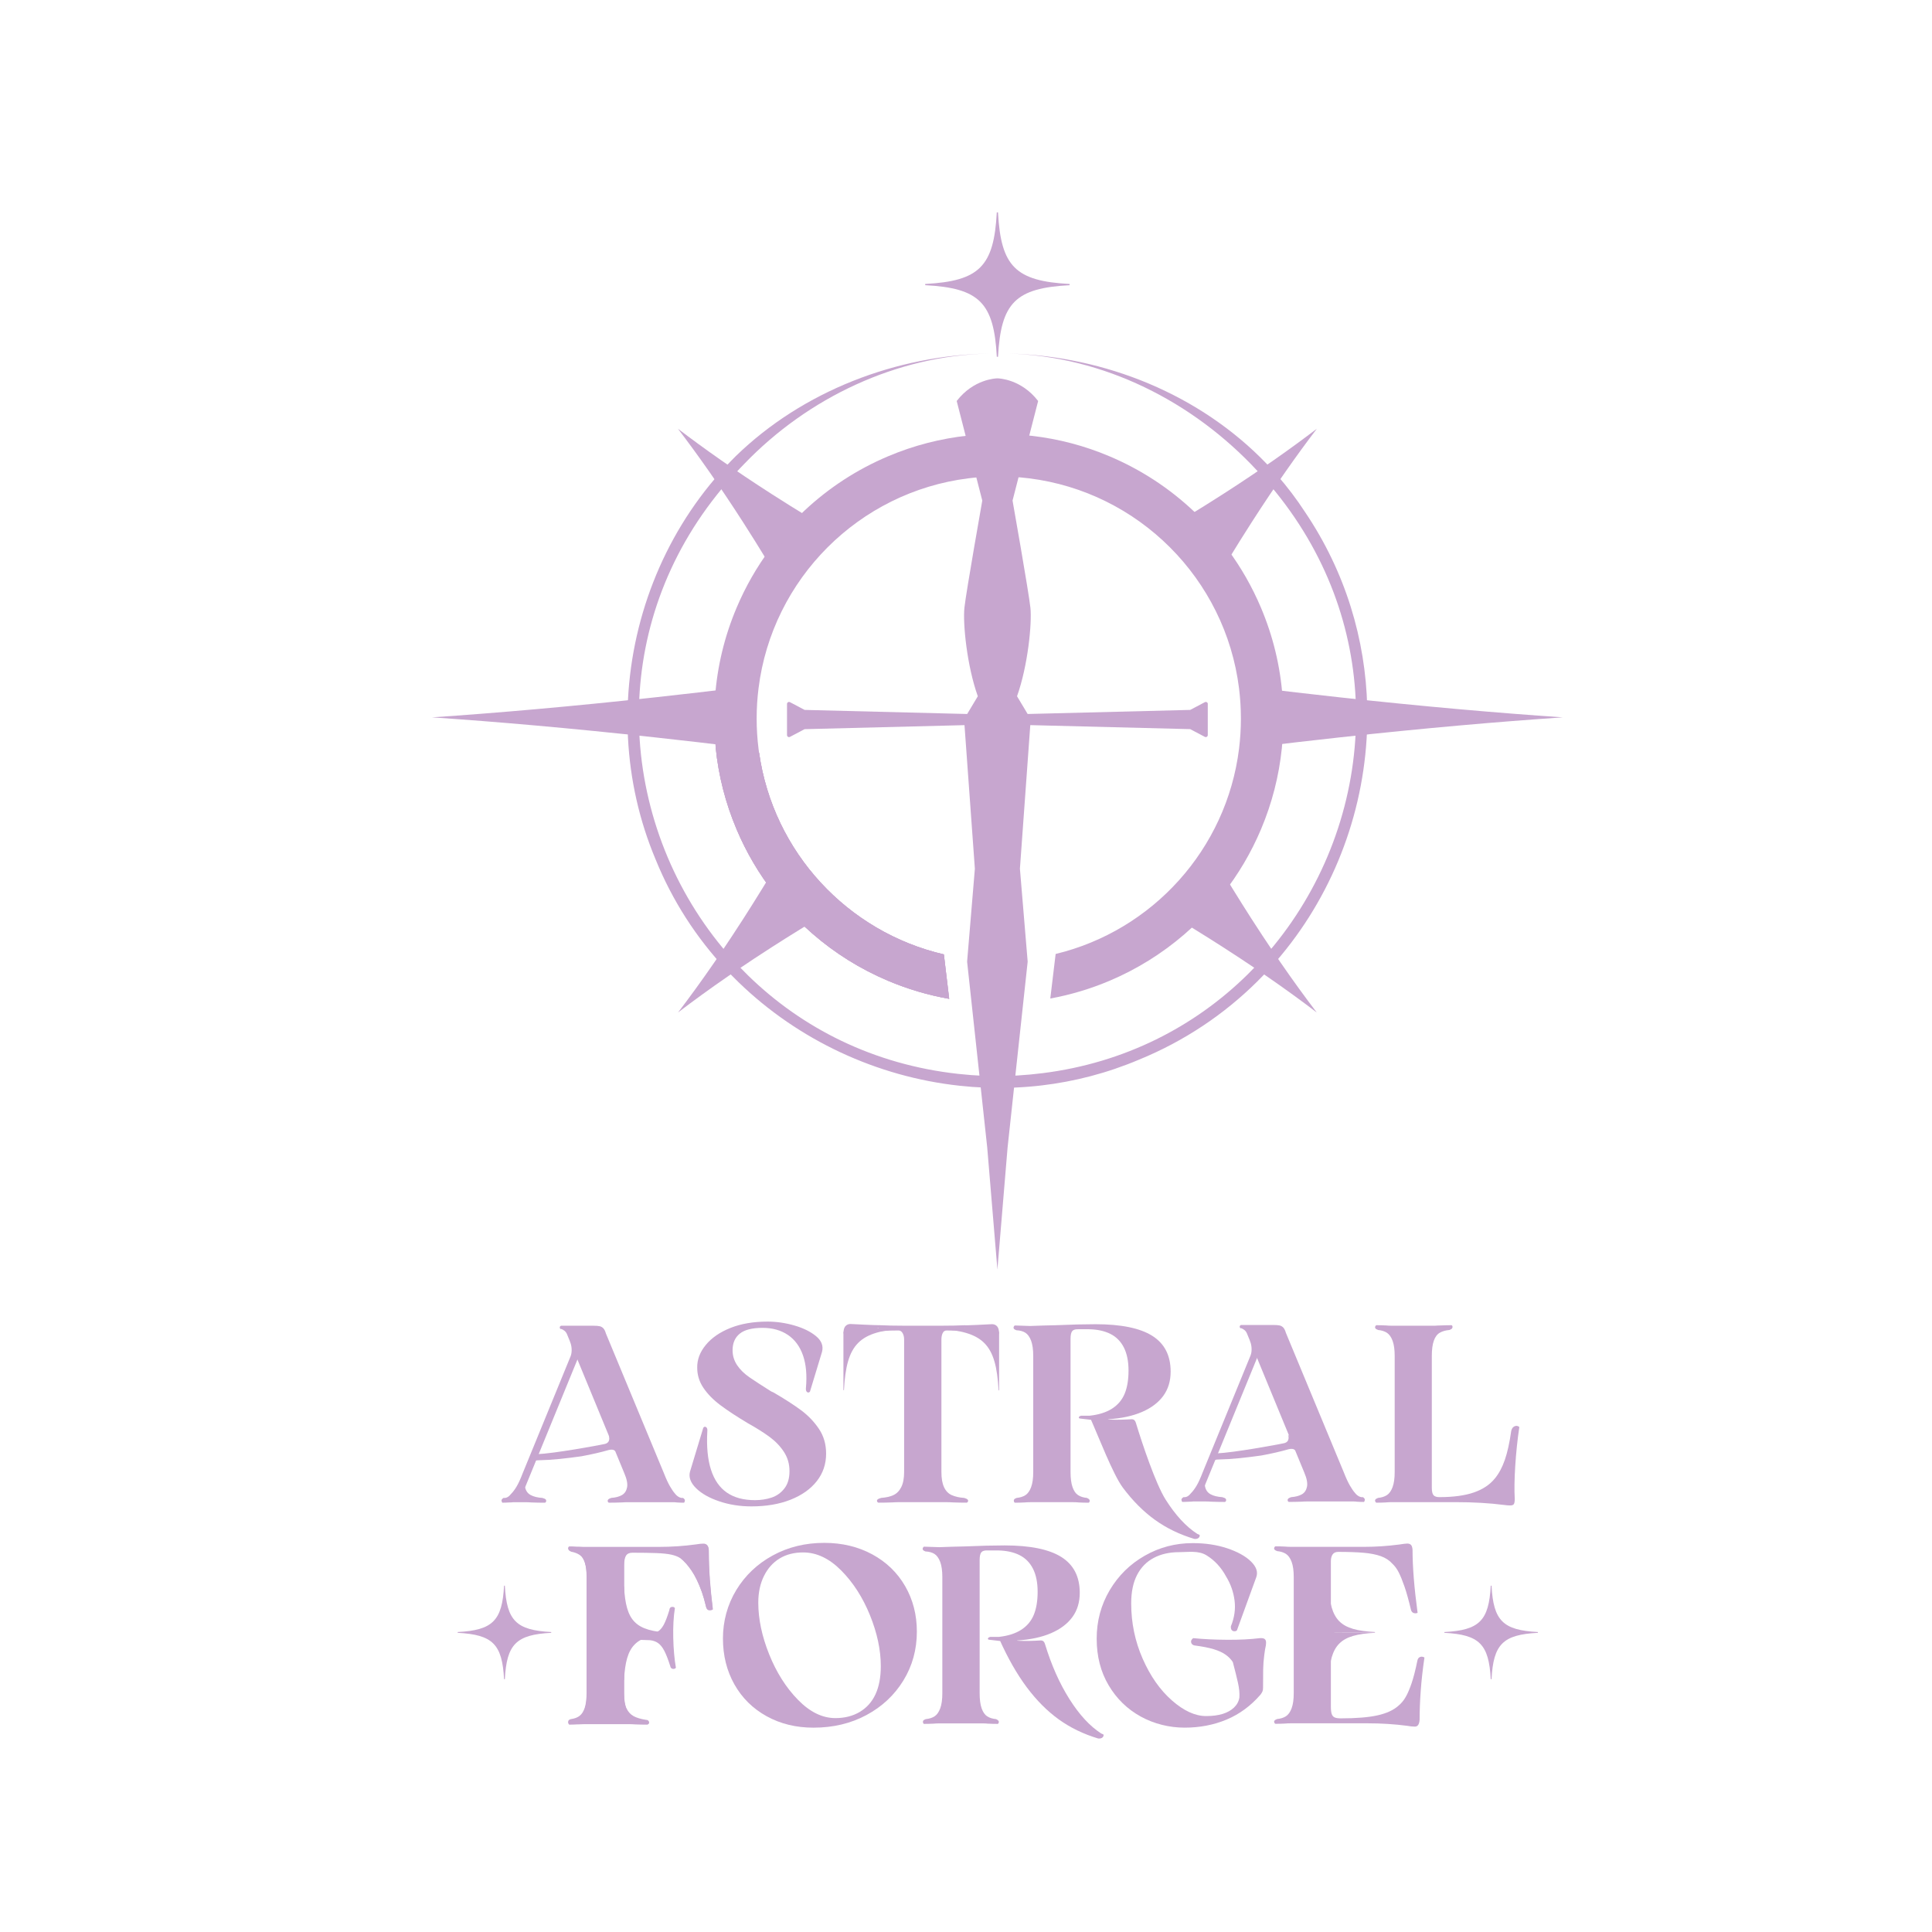 <?xml version="1.0" encoding="UTF-8"?><svg id="Layer_1" xmlns="http://www.w3.org/2000/svg" xmlns:xlink="http://www.w3.org/1999/xlink" viewBox="0 0 841.89 841.89"><defs><style>.cls-1{filter:url(#drop-shadow-5);}.cls-2{fill:#c7a6cf;}</style><filter id="drop-shadow-5" x="174.83" y="79.13" width="492.75" height="665.05" filterUnits="userSpaceOnUse"><feOffset dx="13.42" dy="13.42"/><feGaussianBlur result="blur" stdDeviation="9.58"/><feFlood flood-color="#86569a" flood-opacity=".7"/><feComposite in2="blur" operator="in"/><feComposite in="SourceGraphic"/></filter></defs><g class="cls-1"><path class="cls-2" d="M512.88,293.32v13.58c0,.66-.7,1.08-1.29.77l-6.37-3.36-69.68-1.75-4.52,62.57,3.38,40.5-5.36,49.57-.56,5.2-2.83,26.18-4.42,52.96-.02.27-.02-.27-4.42-52.96-2.83-26.13-.55-5.11-5.38-49.7,3.38-40.5-4.52-62.57-69.68,1.75-6.37,3.36c-.58.31-1.29-.11-1.29-.77v-13.58c0-.65.7-1.08,1.29-.77l6.38,3.37,70.84,1.78,4.63-7.73c-4.76-13.33-6.57-31.79-5.83-38.61.73-6.81,7.78-46.66,7.78-46.66l-7.14-27.78-4.01-15.61c7.38-9.56,17.07-9.86,17.73-9.87h.03c.65.01,10.35.31,17.73,9.87l-4.01,15.61-7.14,27.78s7.05,39.84,7.78,46.66c.73,6.82-1.08,25.28-5.83,38.61l4.63,7.73,70.84-1.78,6.38-3.37c.58-.31,1.29.12,1.29.77Z"/><polygon class="cls-2" points="421.46 539.12 421.46 539.65 421.44 539.38 421.46 539.12"/><polygon class="cls-2" points="421.44 539.38 421.42 539.65 421.42 539.12 421.44 539.38"/><path class="cls-2" d="M423.67,455.36c.18,1.71.36,3.42.53,5.11-1.82-.07-3.64-.17-5.45-.3-.18-1.71-.35-3.42-.54-5.13,1.81.14,3.63.25,5.46.33Z"/><path class="cls-2" d="M424.21,454.82c-.19,1.75-.37,3.5-.55,5.25-1.82.16-3.64.27-5.47.35.18-1.72.35-3.44.54-5.18,1.84-.11,3.67-.24,5.48-.42Z"/><path class="cls-2" d="M413.75,455.36c.18,1.71.36,3.42.53,5.11-.12,0-.24-.01-.35-.02l-.55-5.11c.12.01.25.02.37.02Z"/><path class="cls-2" d="M429.05,455.21l-.56,5.2c-.13,0-.26.01-.39.02.18-1.72.35-3.44.54-5.18.14,0,.28-.02.41-.03Z"/><path class="cls-2" d="M398.36,406.41l-.48-3.94c-41.99-9.75-74.37-44.55-80.5-87.81-1.74-.21-3.46-.42-5.17-.63-.93-.12-1.86-.23-2.78-.33-3.7-.44-7.35-.88-10.97-1.29,1.24,12.25,4.29,24.16,9.11,35.56,4.26,10.08,9.78,19.46,16.47,28.02,3.12,3.98,6.48,7.78,10.1,11.39,2.09,2.09,4.24,4.09,6.45,6.02,0,0,0,0,0,0,9.84,8.56,20.89,15.45,32.95,20.55,8.62,3.64,17.53,6.28,26.66,7.88-.6-5.14-1.22-10.29-1.85-15.42Z"/><path class="cls-2" d="M545.51,290.92c-.01-.15-.02-.29-.03-.44-.97-13.49-4.13-26.59-9.41-39.07-3.83-9.05-8.67-17.54-14.46-25.37-3.66-4.95-7.7-9.64-12.1-14.04-.86-.86-1.72-1.7-2.61-2.53-10.79-10.19-23.16-18.26-36.81-24.04-10.93-4.64-22.36-7.62-34.08-8.95-1.8-.21-3.61-.37-5.43-.49-2.29-.16-4.59-.26-6.89-.29-.62-.01-1.25-.02-1.87-.02-.31,0-.62,0-.93,0-2.62.02-5.23.12-7.83.3-1.51.11-3.02.24-4.51.39-12.05,1.28-23.78,4.3-35,9.05-13.48,5.7-25.71,13.65-36.4,23.65-1.02.95-2.02,1.92-3.02,2.92-4.32,4.32-8.29,8.9-11.89,13.75-5.89,7.91-10.81,16.5-14.68,25.67-5.28,12.48-8.43,25.57-9.41,39.06h0c-.01.16-.02.3-.03.45-.21,2.91-.31,5.83-.31,8.77s.1,5.86.31,8.77c.09,1.32.21,2.64.33,3.95,1.24,12.25,4.29,24.16,9.11,35.56,4.26,10.08,9.78,19.46,16.47,28.02,3.12,3.98,6.48,7.78,10.1,11.39,2.09,2.09,4.24,4.09,6.45,6.02,0,0,0,0,0,0,9.84,8.56,20.89,15.45,32.95,20.55,8.62,3.64,17.53,6.28,26.66,7.88-.6-5.14-1.22-10.29-1.85-15.42l-.48-3.94c-41.99-9.75-74.37-44.55-80.5-87.81-.04-.27-.08-.53-.11-.8,0-.01,0-.02,0-.03-.04-.33-.09-.66-.13-.99-.54-4.31-.82-8.69-.82-13.15s.28-8.84.82-13.15c5.93-47.75,43.78-85.6,91.54-91.54,1.5-.19,3.02-.34,4.54-.47,2.53-.21,5.1-.32,7.69-.34.31,0,.62,0,.93,0,.63,0,1.25,0,1.87.02,2.58.04,5.13.18,7.66.41,1.21.11,2.42.24,3.62.39,47.75,5.94,85.6,43.79,91.54,91.54.53,4.31.81,8.7.81,13.15s-.28,8.84-.81,13.15c-5.45,43.81-37.75,79.27-79.92,89.43l-.5,4.14c-.62,5.08-1.23,10.19-1.83,15.27,8.84-1.61,17.48-4.2,25.83-7.73,11.87-5.03,22.78-11.8,32.52-20.18,2.37-2.03,4.66-4.17,6.89-6.39,3.53-3.53,6.82-7.24,9.87-11.12,6.79-8.63,12.39-18.1,16.7-28.3,4.79-11.33,7.84-23.19,9.09-35.37.14-1.38.26-2.76.35-4.14.21-2.91.31-5.83.31-8.77s-.1-5.86-.31-8.77Z"/><path class="cls-2" d="M398.36,406.41l-.48-3.94c-41.99-9.75-74.37-44.55-80.5-87.81-1.74-.21-3.46-.42-5.17-.63-.93-.12-1.86-.23-2.78-.33-3.7-.44-7.35-.88-10.97-1.29,1.24,12.25,4.29,24.16,9.11,35.56,4.26,10.08,9.78,19.46,16.47,28.02,3.12,3.98,6.48,7.78,10.1,11.39,2.09,2.09,4.24,4.09,6.45,6.02,0,0,0,0,0,0,9.84,8.56,20.89,15.45,32.95,20.55,8.62,3.64,17.53,6.28,26.66,7.88-.6-5.14-1.22-10.29-1.85-15.42Z"/><path class="cls-2" d="M502.99,212.24c3.43,2.67,6.73,5.57,9.88,8.72,3.15,3.15,6.06,6.45,8.72,9.88,3.53-5.8,6.98-11.31,10.34-16.55,10.33-16.09,19.9-29.64,28.48-40.88-11.24,8.58-24.79,18.15-40.88,28.48-5.24,3.36-10.75,6.81-16.55,10.34Z"/><path class="cls-2" d="M560.41,427.81c-6.52-4.98-13.82-10.3-21.95-15.9-1.4-.96-2.83-1.94-4.29-2.93-4.63-3.14-9.51-6.36-14.65-9.66-4.01-2.58-8.19-5.21-12.54-7.89-1.32-.81-2.66-1.63-4.01-2.45,3.43-2.67,6.73-5.57,9.88-8.72,3.15-3.15,6.05-6.45,8.72-9.88.73,1.19,1.45,2.37,2.17,3.54,2.77,4.51,5.51,8.84,8.17,13,3.25,5.06,6.42,9.86,9.51,14.43.99,1.47,1.98,2.92,2.96,4.34,5.64,8.19,11,15.55,16.01,22.12Z"/><path class="cls-2" d="M532.12,312.32c1.07-4.31,1.63-8.7,1.63-13.15s-.55-8.84-1.63-13.15c13.12,1.6,25.73,3.06,37.84,4.39,37.18,4.07,69.73,6.88,97.62,8.77-27.9,1.88-60.44,4.7-97.62,8.77-12.11,1.33-24.72,2.78-37.84,4.39Z"/><path class="cls-2" d="M339.42,212.24c-3.43,2.67-6.73,5.57-9.88,8.72-3.15,3.15-6.06,6.45-8.72,9.88-3.53-5.8-6.98-11.31-10.34-16.55-10.33-16.09-19.9-29.64-28.48-40.88,11.24,8.58,24.79,18.15,40.88,28.48,5.24,3.36,10.75,6.81,16.55,10.34Z"/><path class="cls-2" d="M282,427.81c6.52-4.98,13.82-10.3,21.95-15.9,1.4-.96,2.83-1.94,4.29-2.93,4.63-3.14,9.51-6.36,14.65-9.66,4.01-2.58,8.19-5.21,12.54-7.89,1.32-.81,2.66-1.63,4.01-2.45-3.43-2.67-6.73-5.57-9.88-8.72-3.15-3.15-6.05-6.45-8.72-9.88-.73,1.19-1.45,2.37-2.17,3.54-2.77,4.51-5.51,8.84-8.17,13-3.25,5.06-6.42,9.86-9.51,14.43-.99,1.47-1.98,2.92-2.96,4.34-5.64,8.19-11,15.55-16.01,22.12Z"/><path class="cls-2" d="M310.29,312.32c-1.07-4.31-1.63-8.7-1.63-13.15s.55-8.84,1.63-13.15c-13.12,1.6-25.73,3.06-37.84,4.39-37.18,4.07-69.73,6.88-97.62,8.77,27.9,1.88,60.44,4.7,97.62,8.77,12.11,1.33,24.72,2.78,37.84,4.39Z"/><path class="cls-2" d="M452.67,110.33v.53c-23.57,1.24-29.94,7.62-31.19,31.19h-.53c-1.25-23.57-7.63-29.95-31.2-31.2v-.53c23.57-1.25,29.95-7.62,31.19-31.19h.53c1.26,23.57,7.63,29.94,31.2,31.2Z"/><path class="cls-2" d="M582.36,294.52c-.73-29.2-9.41-58.59-27.07-84.77-3.68-5.65-7.71-10.97-12.07-15.97-1.5-1.71-3.03-3.39-4.61-5.02-29.03-30.25-70.39-47.02-112.53-48.12,41.48,1.24,80.29,20.85,108.32,51.04.85.92,1.7,1.84,2.53,2.78,1.1,1.23,2.18,2.47,3.23,3.72,24.6,29.14,36.29,62.73,37.27,95.82.15,5.05.05,10.08-.29,15.09-2.37,34.95-16.51,68.47-39.76,94.61-2.33,2.62-4.75,5.17-7.26,7.63-22.97,22.56-53.38,38.39-89.18,42.89-1.81.23-3.64.43-5.48.6-1.81.17-3.64.3-5.48.42-1.75.11-3.52.18-5.29.23-1.16.04-2.32.05-3.49.07-.54,0-1.09-.01-1.63-.02-1.5-.03-2.99-.08-4.47-.14-1.83-.08-3.65-.19-5.46-.33-1.85-.14-3.68-.31-5.49-.51-36.92-4.06-68.09-19.96-91.52-42.82-2.36-2.3-4.63-4.66-6.81-7.09-23.83-26.39-38.2-60.46-40.51-95.91-.32-4.77-.41-9.56-.28-14.38.92-33.88,13.02-68.24,38.54-97.67,1.8-2.08,3.67-4.13,5.6-6.15.53-.55,1.06-1.11,1.6-1.66,27.77-28.97,66.58-47.42,106.97-48.22-40.57.73-81.21,16.24-110.51,44.68-.76.75-1.51,1.51-2.25,2.28-1.51,1.56-2.99,3.14-4.42,4.75-25.34,28.4-39.34,65.15-40.47,102.51-.14,4.44-.09,8.89.14,13.34.93,17.97,4.88,35.86,12.01,52.83,7.36,18.15,17.85,34.24,30.62,47.92,1.81,1.94,3.67,3.83,5.57,5.67,26.08,25.27,60.31,41.18,96.26,45.08,1.82.2,3.65.37,5.49.51,1.81.13,3.63.23,5.45.31,1.59.07,3.17.11,4.76.12,1.15,0,2.31,0,3.47,0,1.86-.02,3.72-.08,5.58-.17,1.82-.08,3.64-.2,5.47-.35,1.83-.14,3.65-.33,5.48-.54,14.36-1.68,28.66-5.37,42.51-11.23,19.91-8.15,37.19-19.85,51.5-34.03,2.04-2.02,4.02-4.1,5.94-6.21,24.88-27.47,39.48-62.89,41.75-99.47.29-4.67.38-9.36.26-14.06Z"/><path class="cls-2" d="M208.64,641.28c-1.1.07-2.13.11-3.08.11-.07.07-.18-.07-.33-.44-.15-.37-.15-.68,0-.93.15-.26.4-.49.77-.71.66.07,1.26-.05,1.81-.38.55-.33,1.04-.79,1.48-1.37.81-.81,1.61-1.89,2.42-3.24.81-1.35,1.68-3.28,2.64-5.77l20.88-50.98c.37-.95.51-2.03.44-3.24-.07-1.21-.33-2.29-.77-3.24l4.18,2.64-22.41,54.83c-1.17,2.56-1.59,4.61-1.26,6.15.33,1.54,1.13,2.66,2.42,3.35,1.28.7,2.98,1.12,5.11,1.26.8.22,1.3.46,1.48.71.18.26.22.55.11.88-.11.33-.31.49-.6.49-1.91,0-3.81-.04-5.71-.11-.88-.07-1.91-.11-3.08-.11h-4.83c-.59.07-1.14.11-1.65.11ZM218.91,621.4c.48-1.1,1.04-1.94,1.7-2.53-.15.59-.15,1.04,0,1.37.15.33.51.49,1.1.49,5.49-.07,10.58-.51,15.27-1.32,4.69-.81,9.41-1.83,14.17-3.08.59-.22,1.01-.57,1.26-1.04.26-.48.31-.93.16-1.37.15,0,.42.31.82.93.4.62.77,1.36,1.1,2.2.33.84.46,1.56.38,2.14-.37-.51-.81-.81-1.32-.88-.51-.07-1.06-.04-1.65.11-3.59,1.03-7.58,1.94-11.98,2.75-3.08.44-6.19.82-9.34,1.15-3.15.33-6.34.53-9.56.6-.73,0-1.32.16-1.76.49-.44.33-.81.75-1.1,1.26,0-1.1.24-2.2.71-3.3ZM257.42,641.28c-1.76.07-3.55.11-5.38.11-.29,0-.49-.16-.6-.49-.11-.33-.05-.62.16-.88.22-.26.66-.49,1.32-.71,1.98-.15,3.55-.57,4.72-1.26,1.17-.7,1.9-1.81,2.2-3.35.29-1.54-.11-3.59-1.21-6.15l-25.05-60.76c-.22-.44-.46-.79-.71-1.04-.26-.26-.53-.46-.82-.6-.15-.15-.26-.22-.33-.22s-.22-.07-.44-.22c-.37.07-.6-.04-.71-.33-.11-.29-.09-.55.06-.77.15-.22.33-.33.55-.33h13.95c1.24,0,2.18.07,2.8.22.62.15,1.15.46,1.59.93.44.48.81,1.23,1.1,2.25l25.27,60.87c.95,2.42,1.83,4.32,2.64,5.71.81,1.39,1.54,2.46,2.2,3.19.51.66,1.08,1.15,1.7,1.48.62.33,1.23.46,1.81.38.29.22.51.44.66.66.15.22.16.51.06.88-.11.37-.24.55-.38.55-1.03,0-2.05-.04-3.08-.11-.44-.07-.99-.11-1.65-.11h-19.56c-1.1,0-2.05.04-2.86.11Z"/><path class="cls-2" d="M293.81,608.32c.29,0,.55.16.77.49s.29.82.22,1.48c-.37,6.67.16,12.23,1.59,16.7,1.43,4.47,3.74,7.8,6.92,10,3.19,2.2,7.27,3.3,12.25,3.3,2.56,0,4.96-.37,7.2-1.1,2.23-.73,4.1-2.05,5.6-3.96,1.5-1.9,2.25-4.43,2.25-7.58s-.79-5.84-2.36-8.3c-1.58-2.45-3.64-4.63-6.21-6.54-2.56-1.9-5.75-3.92-9.56-6.04-4.91-2.93-8.92-5.57-12.03-7.91-3.11-2.34-5.57-4.85-7.36-7.53-1.8-2.67-2.69-5.58-2.69-8.74-.07-3.52,1.17-6.83,3.74-9.94,2.56-3.11,6.15-5.58,10.77-7.42,4.61-1.83,10-2.75,16.15-2.75,3.88,0,7.78.57,11.7,1.7,3.92,1.14,7.07,2.69,9.45,4.67,2.38,1.98,3.24,4.25,2.58,6.81l-5.27,17.36c-.44.44-.86.49-1.26.16-.4-.33-.57-.9-.49-1.7.51-5.57.09-10.31-1.26-14.23-1.36-3.92-3.55-6.9-6.59-8.96-3.04-2.05-6.72-3.08-11.04-3.08-4.54,0-7.86.84-9.94,2.53-2.09,1.69-3.13,4.1-3.13,7.25,0,2.35.66,4.51,1.98,6.48,1.32,1.98,3.13,3.75,5.44,5.33,2.31,1.58,5.44,3.61,9.39,6.1l.99.44c4.91,2.86,8.92,5.44,12.03,7.75,3.11,2.31,5.71,5.02,7.8,8.13,2.09,3.11,3.13,6.72,3.13,10.82,0,4.54-1.36,8.53-4.07,11.98-2.71,3.44-6.52,6.14-11.43,8.08-4.91,1.94-10.59,2.91-17.03,2.91-4.98,0-9.65-.73-14.01-2.2-4.36-1.46-7.73-3.37-10.11-5.71-2.38-2.34-3.28-4.72-2.69-7.14l5.82-19.23c.22-.29.48-.44.77-.44Z"/><path class="cls-2" d="M456.71,604.15c.07-.29.4-.51.99-.66h3.74c3.96-.44,7.2-1.46,9.72-3.08,2.53-1.61,4.36-3.77,5.49-6.48,1.13-2.71,1.7-6.08,1.7-10.11s-.68-7.38-2.03-10.05c-1.36-2.67-3.32-4.65-5.88-5.93-2.56-1.28-5.68-1.96-9.34-2.03h-4.39c-1.39-.07-2.35.18-2.86.77-.51.59-.77,1.72-.77,3.41v58.01c0,2.78.29,5,.88,6.65.59,1.65,1.39,2.8,2.42,3.46,1.02.66,2.31,1.06,3.85,1.21.51.22.85.46,1.03.71.18.26.23.55.12.88-.11.33-.27.49-.49.49-1.39,0-2.82-.04-4.28-.11-.66-.07-1.39-.11-2.2-.11h-18.9c-.95,0-1.76.04-2.42.11-1.39.07-2.78.11-4.18.11-.22,0-.38-.16-.49-.49-.11-.33-.09-.62.05-.88.15-.26.51-.49,1.1-.71,1.54-.15,2.82-.55,3.85-1.21,1.02-.66,1.85-1.81,2.47-3.46.62-1.65.93-3.86.93-6.65v-50.54c0-2.78-.31-5-.93-6.65-.62-1.65-1.45-2.8-2.47-3.46-1.03-.66-2.34-1.03-3.96-1.1-.59-.22-.95-.46-1.1-.71-.15-.26-.15-.55,0-.88.15-.33.33-.49.55-.49,1.9.07,4.1.15,6.59.22,3.74-.15,7.43-.26,11.1-.33,6.74-.29,12.53-.44,17.36-.44,11.13,0,19.37,1.69,24.72,5.05,5.35,3.37,8.02,8.57,8.02,15.6,0,4.1-1.06,7.62-3.19,10.55-2.13,2.93-5.22,5.27-9.28,7.03-4.07,1.76-8.99,2.82-14.78,3.19l-.99.99-11.32-1.32c-.37-.07-.51-.26-.44-.55ZM470.28,605.19c2.97.11,6.1.05,9.39-.16.51,0,.91.13,1.21.38.29.26.51.64.66,1.15,2.78,9.16,8.62,26.58,12.94,33.43,4.32,6.85,8.94,11.85,13.84,15l.99.44c.15.44.02.86-.38,1.26-.4.4-1.04.57-1.92.49-6.37-1.91-12.09-4.67-17.14-8.3-5.05-3.63-9.72-8.31-14.01-14.06-4.29-5.75-10.55-22.15-14.21-30.36,2.78.37,5.66.6,8.63.71Z"/><path class="cls-2" d="M590.61,641.28c-1.39.07-2.78.11-4.18.11-.22,0-.4-.16-.55-.49-.15-.33-.13-.62.05-.88.18-.26.57-.49,1.15-.71,1.54-.15,2.82-.55,3.85-1.21,1.02-.66,1.85-1.81,2.47-3.46.62-1.65.93-3.86.93-6.65v-50.54c0-2.78-.31-5-.93-6.65-.62-1.65-1.45-2.8-2.47-3.46-1.03-.66-2.31-1.06-3.85-1.21-.59-.22-.97-.46-1.15-.71-.18-.26-.2-.55-.05-.88.15-.33.33-.49.55-.49,1.39,0,2.78.04,4.18.11.66.07,1.46.11,2.42.11h18.9c.81-.07,1.61-.11,2.42-.11,1.61-.07,3.15-.11,4.61-.11.29,0,.48.16.55.49.07.33.02.62-.16.88-.18.26-.57.49-1.15.71-1.69.15-3.1.55-4.23,1.21-1.14.66-2,1.81-2.58,3.46-.59,1.65-.88,3.86-.88,6.65v57.46c0,1.61.26,2.69.77,3.24.51.55,1.35.82,2.53.82,6.08,0,11.08-.68,15-2.03,3.92-1.35,6.98-3.39,9.17-6.1,1.76-2.12,3.2-4.82,4.34-8.08,1.13-3.26,2.07-7.49,2.8-12.69.22-.88.6-1.48,1.15-1.81.55-.33,1.08-.42,1.59-.28.51.15.77.33.77.55-.81,5.42-1.39,11.01-1.76,16.76-.37,5.75-.44,10.57-.22,14.45,0,1.1-.13,1.85-.38,2.25-.26.4-.79.6-1.59.6s-1.72-.07-2.75-.22c-6.3-.81-13.22-1.21-20.77-1.21h-28.13c-.95,0-1.76.04-2.42.11Z"/><path class="cls-2" d="M295.82,674.44c-.29-3.99-.44-8.08-.44-12.25,0-1.03-.2-1.78-.6-2.25-.4-.48-.97-.71-1.7-.71-.81,0-1.87.11-3.19.33-5.2.73-10.73,1.1-16.59,1.1h-32.41c-1.1-.07-2.16-.11-3.19-.11-.88-.07-1.87-.11-2.97-.11-.29.07-.48.26-.55.55-.07.29-.02.55.16.77.18.22.53.44,1.04.66,1.54.29,2.8.79,3.79,1.48.99.7,1.74,1.87,2.25,3.52.51,1.65.77,3.79.77,6.43v50.21c0,2.78-.26,4.98-.77,6.59-.51,1.61-1.25,2.8-2.2,3.57-.95.77-2.24,1.26-3.85,1.48-.59.15-.95.38-1.1.71-.15.33-.16.64-.05.93.11.29.24.44.38.44,1.17,0,2.31-.04,3.41-.11.95,0,2.01-.04,3.19-.11h19.12c1.1,0,2.09.04,2.97.11,1.83.07,3.59.11,5.27.11.37-.15.6-.35.71-.6.11-.26.05-.51-.16-.77-.22-.26-.55-.38-.99-.38-2.35-.37-4.18-.91-5.49-1.65-1.32-.73-2.35-1.85-3.08-3.35-.73-1.5-1.1-3.68-1.1-6.54v-18.94c-.16-.34-.23-.74-.19-1.24.22-2.19.53-4.37.89-6.54-.06-.08-.11-.17-.16-.26-.37-.7-.55-1.41-.55-2.14v-27.03c0-1.98.27-3.39.82-4.23.55-.84,1.48-1.26,2.8-1.26,4.03,0,7.47.05,10.33.16,2.86.11,5.09.35,6.7.71,1.61.37,2.89.88,3.85,1.54,1.68,1.32,3.33,3.17,4.94,5.55,1.61,2.38,3.11,5.51,4.5,9.39.66,1.91,1.24,3.96,1.76,6.15.15.95.55,1.48,1.21,1.59.66.11,1.24-.02,1.76-.38-.59-4.76-1.03-9.14-1.32-13.13Z"/><path class="cls-2" d="M320.62,734.43c-6.01-3.33-10.68-7.95-14.01-13.84-3.33-5.9-5-12.58-5-20.05s1.94-14.72,5.82-21.1c3.88-6.37,9.17-11.39,15.88-15.05,6.7-3.66,14.19-5.49,22.47-5.49,7.76,0,14.72,1.67,20.88,5,6.15,3.33,10.93,7.95,14.34,13.84,3.41,5.9,5.11,12.51,5.11,19.83,0,7.84-1.96,14.94-5.88,21.32-3.92,6.37-9.28,11.39-16.1,15.05-6.81,3.66-14.5,5.49-23.07,5.49-7.62,0-14.43-1.67-20.44-5ZM361.22,732.56c3.04-1.79,5.33-4.36,6.87-7.69,1.54-3.33,2.31-7.42,2.31-12.25,0-7.03-1.58-14.43-4.72-22.19-3.15-7.76-7.33-14.26-12.53-19.5-5.2-5.24-10.73-7.86-16.59-7.86-3.96,0-7.38.88-10.27,2.64-2.89,1.76-5.16,4.3-6.81,7.64-1.65,3.33-2.47,7.2-2.47,11.59,0,7.11,1.57,14.6,4.72,22.47,3.15,7.87,7.32,14.49,12.53,19.83,5.2,5.35,10.66,8.02,16.37,8.02,4.03,0,7.56-.9,10.6-2.69Z"/><path class="cls-2" d="M417.1,700.54c.07-.29.4-.51.99-.66h3.74c3.96-.44,7.2-1.46,9.72-3.08,2.53-1.61,4.36-3.77,5.49-6.48,1.13-2.71,1.7-6.08,1.7-10.11s-.68-7.38-2.03-10.05c-1.36-2.67-3.32-4.65-5.88-5.93-2.56-1.28-5.68-1.96-9.34-2.03h-4.39c-1.39-.07-2.35.18-2.86.77-.51.59-.77,1.72-.77,3.41v58.01c0,2.78.29,5,.88,6.65.59,1.65,1.39,2.8,2.42,3.46,1.02.66,2.31,1.06,3.85,1.21.51.22.86.46,1.04.71.18.26.22.55.11.88-.11.33-.27.49-.49.49-1.39,0-2.82-.04-4.28-.11-.66-.07-1.39-.11-2.2-.11h-18.9c-.95,0-1.76.04-2.42.11-1.39.07-2.78.11-4.18.11-.22,0-.38-.16-.49-.49-.11-.33-.09-.62.05-.88.15-.26.51-.49,1.1-.71,1.54-.15,2.82-.55,3.85-1.21,1.02-.66,1.85-1.81,2.47-3.46.62-1.65.93-3.86.93-6.65v-50.54c0-2.78-.31-5-.93-6.65-.62-1.65-1.45-2.8-2.47-3.46-1.03-.66-2.34-1.03-3.96-1.1-.59-.22-.95-.46-1.1-.71-.15-.26-.15-.55,0-.88.15-.33.33-.49.55-.49,1.9.07,4.1.15,6.59.22,3.74-.15,7.43-.26,11.1-.33,6.74-.29,12.53-.44,17.36-.44,11.13,0,19.37,1.69,24.72,5.05,5.35,3.37,8.02,8.57,8.02,15.6,0,4.1-1.06,7.62-3.19,10.55-2.13,2.93-5.22,5.27-9.28,7.03-4.07,1.76-8.99,2.82-14.78,3.19l-.99.99-11.32-1.32c-.37-.07-.51-.26-.44-.55ZM430.67,701.58c2.97.11,6.1.05,9.39-.16.51,0,.91.13,1.21.38.29.26.51.64.66,1.15,2.78,9.16,6.33,17.16,10.66,24.01,4.32,6.85,8.94,11.85,13.84,15l.99.44c.15.44.02.86-.38,1.26-.4.4-1.04.57-1.92.49-6.37-1.91-12.09-4.67-17.14-8.3-5.05-3.63-9.72-8.31-14.01-14.06-4.29-5.75-8.26-12.73-11.92-20.93,2.78.37,5.66.6,8.63.71Z"/><path class="cls-2" d="M483.7,734.6c-5.86-3.22-10.53-7.76-14.01-13.62-3.48-5.86-5.22-12.64-5.22-20.33s1.89-14.72,5.66-21.1c3.77-6.37,8.86-11.39,15.27-15.05,6.41-3.66,13.39-5.49,20.93-5.49,5.49,0,10.49.75,15,2.25,4.5,1.5,7.95,3.41,10.33,5.71,2.38,2.31,3.17,4.6,2.36,6.87l-8.42,23.14c-.22.29-.59.44-1.1.44s-.92-.18-1.21-.55c-.29-.37-.4-.91-.33-1.65,1.54-3.74,2.07-7.47,1.59-11.21-.48-3.74-1.7-7.21-3.68-10.44-2.13-3.96-4.96-7.03-8.52-9.23-3.55-2.2-8-1.39-11.96-1.39-4.18,0-7.84.82-10.99,2.47-3.15,1.65-5.59,4.12-7.31,7.42-1.72,3.3-2.58,7.44-2.58,12.42,0,8.5,1.67,16.54,5,24.12,3.33,7.58,7.58,13.64,12.75,18.18,5.16,4.54,10.13,6.81,14.89,6.81,2.78,0,5.18-.31,7.2-.93,2.01-.62,3.66-1.54,4.94-2.75,1.28-1.21,2.07-2.65,2.36-4.34.15-1.83-.06-3.97-.6-6.43-.55-2.45-1.3-5.48-2.25-9.06-.73-1.17-1.76-2.23-3.08-3.19-1.32-.95-3.06-1.76-5.22-2.42-2.16-.66-4.96-1.21-8.41-1.65-.66-.15-1.1-.46-1.32-.93-.22-.48-.24-.92-.05-1.32.18-.4.46-.71.82-.93,4.39.44,9.3.68,14.72.71,5.42.04,10.18-.2,14.28-.71,1.02-.07,1.74.06,2.14.38.4.33.6.82.6,1.48,0,.44-.04.92-.11,1.43-.22.88-.44,2.2-.66,3.96-.29,2.2-.46,4.32-.49,6.37-.04,2.05-.05,4.69-.05,7.91,0,.66-.07,1.19-.22,1.59-.15.4-.44.9-.88,1.48-4.25,4.91-9.17,8.53-14.78,10.88-5.6,2.34-11.7,3.52-18.29,3.52s-13.26-1.61-19.12-4.83Z"/><path class="cls-2" d="M606.73,708.61c-.51-.18-1.03-.15-1.54.11-.51.26-.84.79-.99,1.59-.81,3.96-1.63,7.18-2.47,9.67-.84,2.49-1.7,4.51-2.58,6.04-.88,1.54-1.94,2.82-3.19,3.85-2.13,1.91-5.15,3.3-9.06,4.18-3.92.88-9.28,1.32-16.1,1.32-1.1,0-1.96-.13-2.58-.38-.62-.26-1.06-.75-1.32-1.48-.26-.73-.38-1.87-.38-3.41v-29.01c0-.81.18-1.54.55-2.2.37-.66.95-.99,1.76-.99.93,0,1.8,0,2.63.02v-2.24c-.81,0-1.69.01-2.63.01-.81,0-1.39-.29-1.76-.88-.37-.59-.55-1.32-.55-2.2v-25.71c0-1.24.26-2.23.77-2.97.51-.73,1.32-1.1,2.42-1.1,4.4,0,8.08.13,11.04.38,2.97.26,5.47.75,7.53,1.48,2.05.73,3.74,1.83,5.05,3.3,1.1,1.03,2.03,2.31,2.8,3.85.77,1.54,1.59,3.57,2.47,6.1.88,2.53,1.83,5.95,2.86,10.27.22.66.6,1.08,1.15,1.26.55.18,1.12.16,1.7-.06-1.47-10.91-2.2-20.07-2.2-27.47-.07-1.02-.29-1.74-.66-2.14-.37-.4-.92-.6-1.65-.6-.59,0-1.8.15-3.63.44-5.13.66-10.11.99-14.94.99h-32.19c-.95,0-1.76-.04-2.42-.11-1.39-.07-2.78-.11-4.18-.11-.22,0-.4.16-.55.49-.15.33-.13.62.05.88.18.26.57.49,1.15.71,1.54.15,2.82.55,3.85,1.21,1.02.66,1.85,1.81,2.47,3.46.62,1.65.93,3.86.93,6.65v50.54c0,2.78-.31,5-.93,6.65-.62,1.65-1.45,2.8-2.47,3.46-1.03.66-2.31,1.06-3.85,1.21-.59.22-.97.46-1.15.71-.18.26-.2.55-.05.88.15.33.33.49.55.49,1.39,0,2.78-.04,4.18-.11.66-.07,1.46-.11,2.42-.11h33.4c6.08,0,11.87.37,17.36,1.1,1.24.22,2.27.33,3.08.33.73.07,1.28-.15,1.65-.66.37-.51.59-1.28.66-2.31,0-3.88.16-8.09.49-12.64.33-4.54.86-9.3,1.59-14.28.15-.15-.04-.31-.55-.49Z"/><path class="cls-2" d="M258.51,677.9h-.34c-.62,11.71-3.2,16.86-11.24,18.99-.35.83-.71,1.67-1.01,2.52,8.84,1.97,11.61,7.06,12.25,19.24h.34c.81-15.27,4.94-19.4,20.21-20.21v-.34c-15.27-.82-19.4-4.94-20.21-20.21Z"/><polygon class="cls-2" points="239.07 576.88 238.73 577.72 215.4 634.69 212.57 634.69 239.07 571.07 239.07 576.88"/><path class="cls-2" d="M251.88,612.16s1.11,3.02-1.82,3.66c-2.93.64-21.91,4.13-29.44,4.43l-1.54,1.82,11.41-.64,13.71-2.12,11.6-3.36-3.92-3.79Z"/><path class="cls-2" d="M504.93,640.95c-1.1.07-2.13.11-3.08.11-.07.07-.18-.07-.33-.44-.15-.37-.15-.68,0-.93.15-.26.4-.49.77-.71.66.07,1.26-.05,1.81-.38.55-.33,1.04-.79,1.48-1.37.81-.81,1.61-1.89,2.42-3.24.81-1.35,1.68-3.28,2.64-5.77l20.88-50.98c.37-.95.51-2.03.44-3.24-.07-1.21-.33-2.29-.77-3.24l4.18,2.64-22.41,54.83c-1.17,2.56-1.59,4.61-1.26,6.15.33,1.54,1.13,2.66,2.42,3.35,1.28.7,2.98,1.12,5.11,1.26.8.22,1.3.46,1.48.71.18.26.22.55.11.88-.11.33-.31.49-.6.49-1.91,0-3.81-.04-5.71-.11-.88-.07-1.91-.11-3.08-.11h-4.83c-.59.07-1.14.11-1.65.11ZM515.2,621.06c.48-1.1,1.04-1.94,1.7-2.53-.15.59-.15,1.04,0,1.37.15.33.51.49,1.1.49,5.49-.07,10.58-.51,15.27-1.32,4.69-.81,9.41-1.83,14.17-3.08.59-.22,1.01-.57,1.26-1.04.26-.48.31-.93.16-1.37.15,0,.42.31.82.93.4.62.77,1.36,1.1,2.2.33.84.46,1.56.38,2.14-.37-.51-.81-.81-1.32-.88-.51-.07-1.06-.04-1.65.11-3.59,1.03-7.58,1.94-11.98,2.75-3.08.44-6.19.82-9.34,1.15-3.15.33-6.34.53-9.56.6-.73,0-1.32.16-1.76.49-.44.33-.81.75-1.1,1.26,0-1.1.24-2.2.71-3.3ZM553.71,640.95c-1.76.07-3.55.11-5.38.11-.29,0-.49-.16-.6-.49-.11-.33-.05-.62.16-.88.22-.26.66-.49,1.32-.71,1.98-.15,3.55-.57,4.72-1.26,1.17-.7,1.9-1.81,2.2-3.35.29-1.54-.11-3.59-1.21-6.15l-25.05-60.76c-.22-.44-.46-.79-.71-1.04-.26-.26-.53-.46-.82-.6-.15-.15-.26-.22-.33-.22s-.22-.07-.44-.22c-.37.07-.6-.04-.71-.33-.11-.29-.09-.55.06-.77.15-.22.33-.33.55-.33h13.95c1.24,0,2.18.07,2.8.22.62.15,1.15.46,1.59.93.44.48.81,1.23,1.1,2.25l25.27,60.87c.95,2.42,1.83,4.32,2.64,5.71.81,1.39,1.54,2.46,2.2,3.19.51.66,1.08,1.15,1.7,1.48.62.33,1.23.46,1.81.38.29.22.51.44.66.66.15.22.16.51.06.88-.11.37-.24.55-.38.55-1.03,0-2.05-.04-3.08-.11-.44-.07-.99-.11-1.65-.11h-19.56c-1.1,0-2.05.04-2.86.11Z"/><polygon class="cls-2" points="535.09 576.54 534.75 577.38 511.41 634.35 508.59 634.35 535.09 570.74 535.09 576.54"/><path class="cls-2" d="M547.9,611.82s1.11,3.02-1.82,3.66c-2.93.64-21.91,4.13-29.44,4.43l-1.54,1.82,11.41-.64,13.71-2.12,11.6-3.36-3.92-3.79Z"/><path class="cls-2" d="M406.69,639.31c-2.13-.15-3.92-.55-5.38-1.21-1.47-.66-2.58-1.81-3.35-3.46-.77-1.65-1.15-3.86-1.15-6.65v-57.68c0-1.1.18-2.03.55-2.8.37-.77.91-1.15,1.65-1.15,2.71,0,4.96.07,6.76.22.41.03.79.07,1.14.11.06-.89.17-1.77.31-2.63-3.18.14-6.64.21-10.4.21h-16.26c-4.03,0-7.72-.08-11.1-.24-.06.92-.08,1.86-.09,2.79.54-.1,1.19-.18,1.96-.25,1.68-.15,3.96-.22,6.81-.22.73,0,1.32.38,1.76,1.15s.66,1.7.66,2.8v57.68c0,2.78-.42,5-1.26,6.65-.84,1.65-1.98,2.8-3.41,3.46-1.43.66-3.21,1.06-5.33,1.21-.81.22-1.34.46-1.59.71-.26.26-.31.55-.16.88.15.33.37.49.66.49,1.98,0,3.96-.04,5.93-.11.95-.07,2.05-.11,3.3-.11h20c1.17,0,2.23.04,3.19.11,1.98.07,3.92.11,5.82.11.29,0,.51-.16.66-.49.15-.33.09-.62-.16-.88-.26-.26-.75-.49-1.48-.71Z"/><path class="cls-2" d="M354.11,567.65c0-1.3,1.06-2.36,2.36-2.36h24.72v.23c-20.28,1.07-25.77,6.57-26.85,26.85h-.23v-24.72Z"/><path class="cls-2" d="M369.33,564.03c-.71.06-10.82-.41-11.8-.49-.98-.09-3.34.12-3.38,3.69-.04,3.57,13.96-1.48,13.96-1.48l2.85-1.28-1.63-.44Z"/><path class="cls-2" d="M421.95,567.73c0-1.3-1.06-2.36-2.36-2.36h-24.72s0,.23,0,.23c20.28,1.07,25.77,6.57,26.85,26.85h.23s0-24.72,0-24.72Z"/><path class="cls-2" d="M406.73,564.11c.71.06,10.82-.41,11.8-.49.98-.09,3.34.12,3.38,3.69.04,3.57-13.96-1.48-13.96-1.48l-2.85-1.28,1.63-.44Z"/><path class="cls-2" d="M565.35,697.92h20.38v.17c-15.27.81-19.4,4.94-20.21,20.21h-.17v-20.38Z"/><path class="cls-2" d="M565.35,697.92v-20.38h.17c.81,15.27,4.94,19.4,20.21,20.21v.17h-20.38Z"/><path class="cls-2" d="M656.74,697.76v.34c-15.27.8-19.4,4.94-20.21,20.21h-.34c-.81-15.27-4.94-19.4-20.21-20.21v-.34c15.27-.81,19.4-4.94,20.21-20.21h.34c.82,15.27,4.94,19.4,20.21,20.21Z"/><path class="cls-2" d="M238.11,738c-1.1.07-2.24.11-3.41.11-.15,0-.27-.15-.38-.44-.11-.29-.09-.6.05-.93.15-.33.51-.57,1.1-.71,1.61-.22,2.89-.71,3.85-1.48.95-.77,1.68-1.96,2.2-3.57.51-1.61.77-3.81.77-6.59v-50.21c0-2.64-.26-4.78-.77-6.43-.51-1.65-1.26-2.82-2.25-3.52-.99-.7-2.25-1.19-3.79-1.48-.51-.22-.86-.44-1.04-.66-.18-.22-.24-.48-.16-.77.07-.29.26-.48.55-.55,1.1,0,2.09.04,2.97.11,1.02,0,2.09.04,3.19.11h32.41c5.86,0,11.39-.37,16.59-1.1,1.32-.22,2.38-.33,3.19-.33.73,0,1.3.24,1.7.71.4.48.6,1.23.6,2.25,0,4.18.15,8.26.44,12.25.29,3.99.73,8.37,1.32,13.13-.51.37-1.1.49-1.76.38-.66-.11-1.06-.64-1.21-1.59-.51-2.2-1.1-4.25-1.76-6.15-1.39-3.88-2.89-7.01-4.5-9.39-1.61-2.38-3.26-4.23-4.94-5.55-.95-.66-2.24-1.17-3.85-1.54-1.61-.37-3.85-.6-6.7-.71-2.86-.11-6.3-.16-10.33-.16-1.32,0-2.25.42-2.8,1.26-.55.84-.82,2.25-.82,4.23v27.03c0,.73.18,1.45.55,2.14.37.7.95,1.04,1.76,1.04.88,0,2.21-.04,4.01-.11,1.79-.07,3.42-.15,4.89-.22,1.54-.22,2.75-.6,3.63-1.15.88-.55,1.68-1.5,2.42-2.86.73-1.35,1.54-3.46,2.42-6.32.07-.88.44-1.35,1.1-1.43.66-.07,1.1.11,1.32.55-.59,3.74-.82,8.04-.71,12.91.11,4.87.49,9.21,1.15,13.02-.07.22-.29.38-.66.49-.37.11-.73.07-1.1-.11-.37-.18-.59-.49-.66-.93-.95-3-1.83-5.27-2.64-6.81-.81-1.54-1.7-2.65-2.69-3.35-.99-.7-2.18-1.12-3.57-1.26-1.32-.07-2.91-.13-4.78-.16-1.87-.04-3.24-.06-4.12-.06-.81,0-1.39.29-1.76.88-.37.59-.55,1.32-.55,2.2v20.66c0,2.86.37,5.04,1.1,6.54.73,1.5,1.76,2.62,3.08,3.35,1.32.73,3.15,1.28,5.49,1.65.44,0,.77.13.99.38.22.26.27.51.16.77-.11.26-.35.46-.71.6-1.69,0-3.44-.04-5.27-.11-.88-.07-1.87-.11-2.97-.11h-19.12c-1.17.07-2.24.11-3.19.11Z"/><path class="cls-2" d="M226.78,697.76v.34c-15.27.8-19.4,4.94-20.21,20.21h-.34c-.81-15.27-4.94-19.4-20.21-20.21v-.34c15.27-.81,19.4-4.94,20.21-20.21h.34c.82,15.27,4.94,19.4,20.21,20.21Z"/></g></svg>